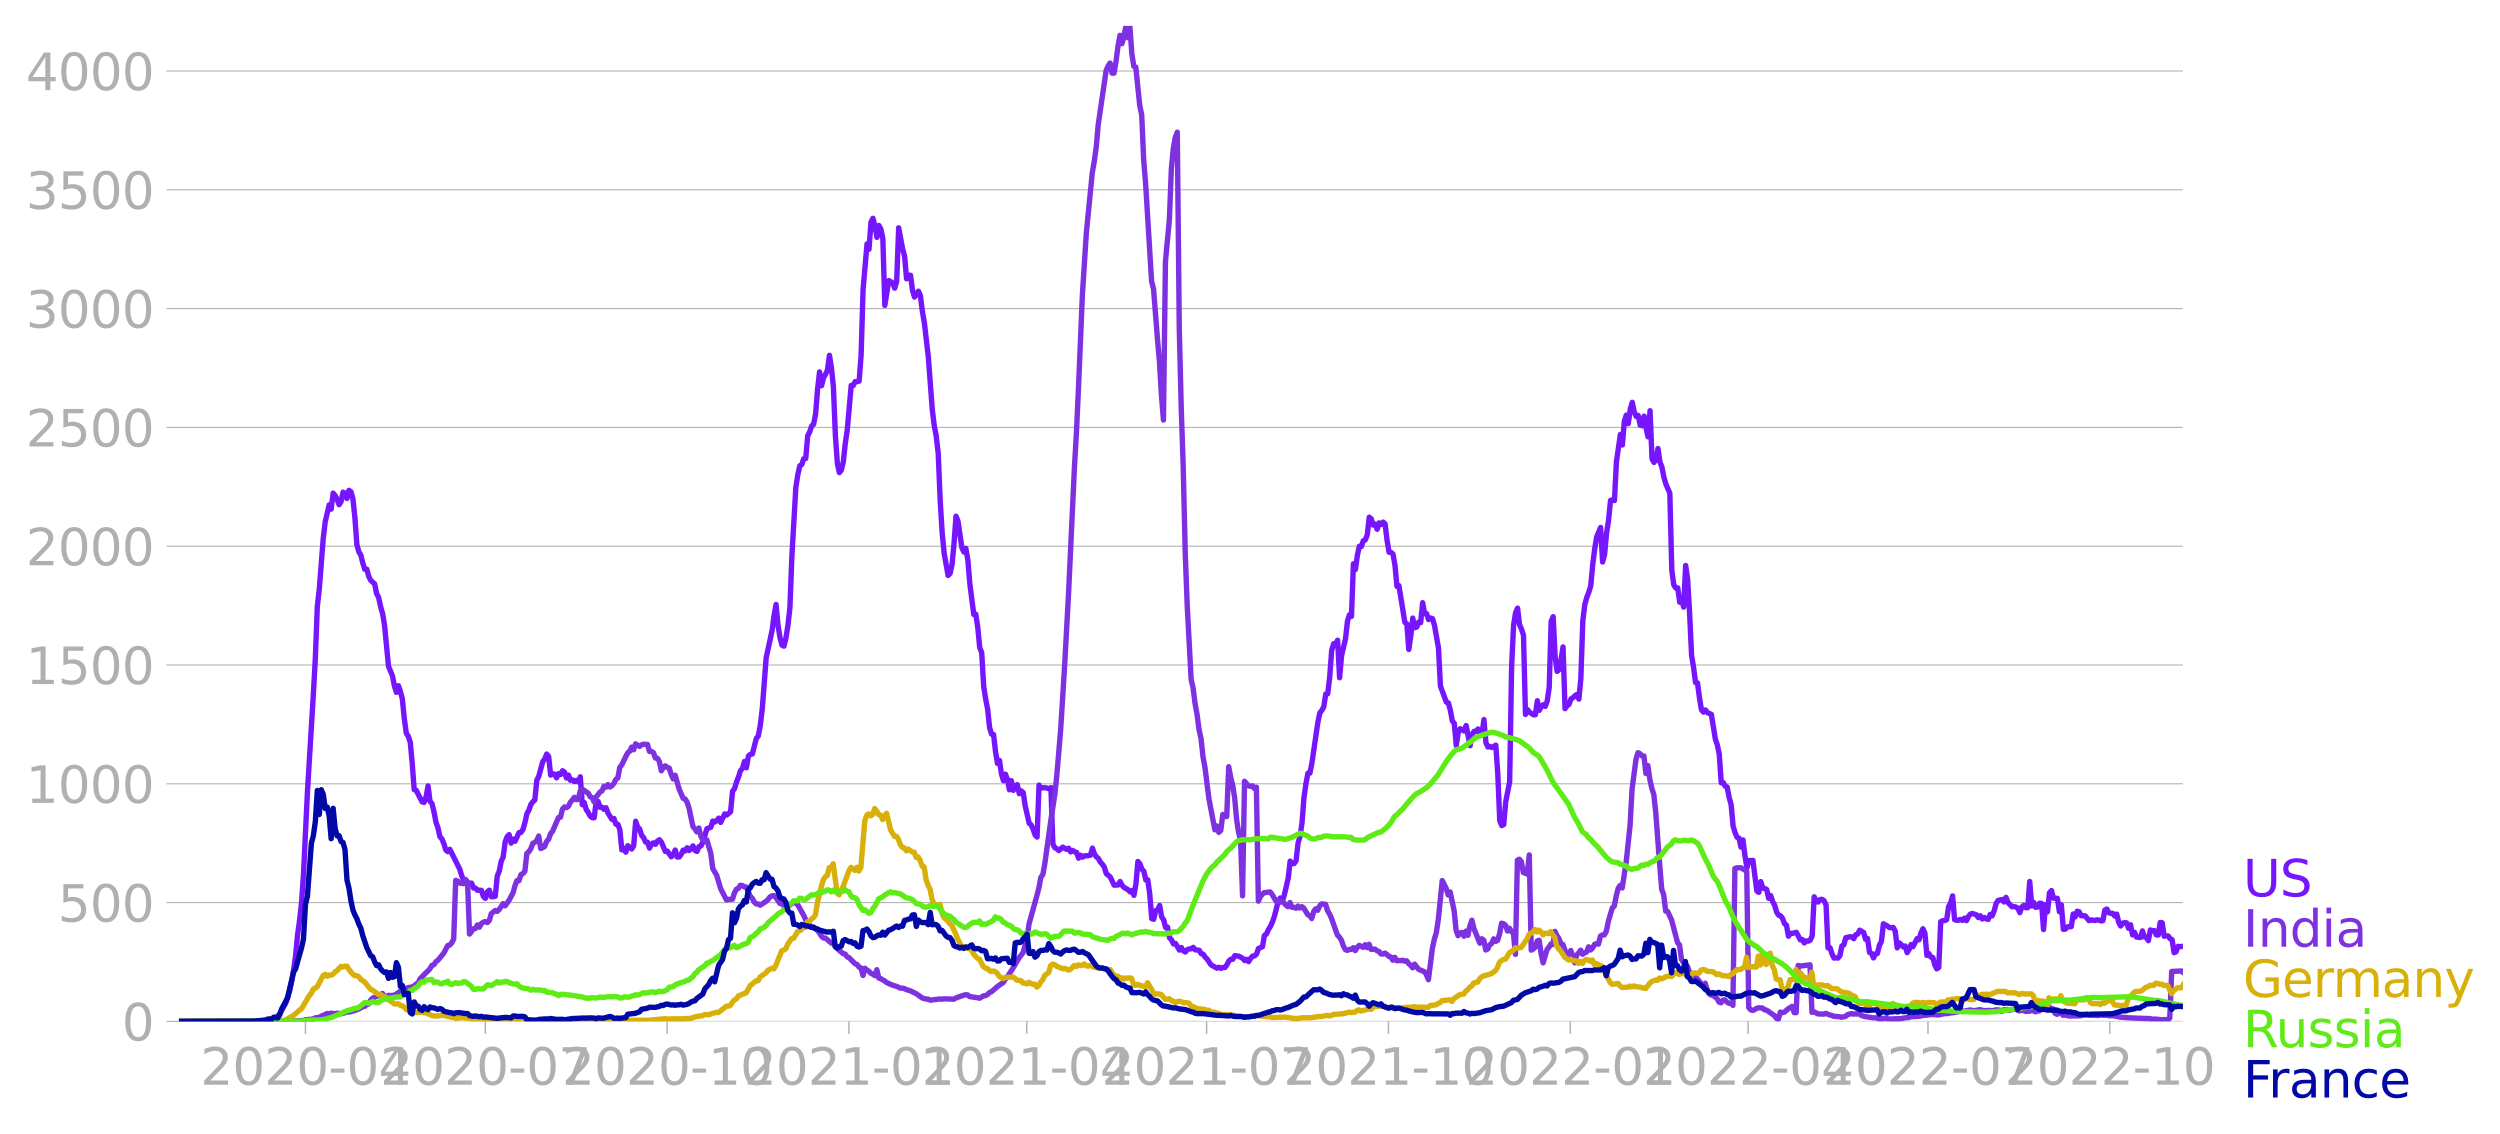 <svg xmlns="http://www.w3.org/2000/svg" xmlns:xlink="http://www.w3.org/1999/xlink" width="928.157" height="420.959" viewBox="0 0 696.117 315.72"><defs><style>*{stroke-linejoin:round;stroke-linecap:butt}</style></defs><g id="figure_1"><path id="patch_1" d="M0 315.72h696.117V0H0v315.72z" style="fill:none"/><g id="axes_1"><path id="patch_2" d="M49.83 284.4h558V7.2h-558v277.2z" style="fill:none"/><g id="matplotlib.axis_1"><g id="xtick_1"><g id="line2d_1"><defs><path id="m77c75ca044" d="M0 0v3.5" style="stroke:#b0b0b0;stroke-width:.4"/></defs><use xlink:href="#m77c75ca044" x="85.049" y="284.4" style="fill:#b0b0b0;stroke:#b0b0b0;stroke-width:.4"/></g><g id="text_1" style="fill:#b0b0b0" transform="matrix(.14 0 0 -.14 55.801 302.038)"><defs><path id="DejaVuSans-32" d="M1228 531h2203V0H469v531q359 372 979 998 621 627 780 809 303 340 423 576 121 236 121 464 0 372-261 606-261 235-680 235-297 0-627-103-329-103-704-313v638q381 153 712 231 332 78 607 78 725 0 1156-363 431-362 431-968 0-288-108-546-107-257-392-607-78-91-497-524-418-433-1181-1211z" transform="scale(.016)"/><path id="DejaVuSans-30" d="M2034 4250q-487 0-733-480-245-479-245-1442 0-959 245-1439 246-480 733-480 491 0 736 480 246 480 246 1439 0 963-246 1442-245 480-736 480zm0 500q785 0 1199-621 414-620 414-1801 0-1178-414-1799Q2819-91 2034-91q-784 0-1198 620-414 621-414 1799 0 1181 414 1801 414 621 1198 621z" transform="scale(.016)"/><path id="DejaVuSans-2d" d="M313 2009h1684v-512H313v512z" transform="scale(.016)"/><path id="DejaVuSans-34" d="M2419 4116 825 1625h1594v2491zm-166 550h794V1625h666v-525h-666V0h-628v1100H313v609l1940 2957z" transform="scale(.016)"/></defs><use xlink:href="#DejaVuSans-32"/><use xlink:href="#DejaVuSans-30" x="63.623"/><use xlink:href="#DejaVuSans-32" x="127.246"/><use xlink:href="#DejaVuSans-30" x="190.869"/><use xlink:href="#DejaVuSans-2d" x="254.492"/><use xlink:href="#DejaVuSans-30" x="290.576"/><use xlink:href="#DejaVuSans-34" x="354.199"/></g></g><g id="xtick_2"><use xlink:href="#m77c75ca044" id="line2d_2" x="135.126" y="284.4" style="fill:#b0b0b0;stroke:#b0b0b0;stroke-width:.4"/><g id="text_2" style="fill:#b0b0b0" transform="matrix(.14 0 0 -.14 105.878 302.038)"><defs><path id="DejaVuSans-37" d="M525 4666h3000v-269L1831 0h-659l1594 4134H525v532z" transform="scale(.016)"/></defs><use xlink:href="#DejaVuSans-32"/><use xlink:href="#DejaVuSans-30" x="63.623"/><use xlink:href="#DejaVuSans-32" x="127.246"/><use xlink:href="#DejaVuSans-30" x="190.869"/><use xlink:href="#DejaVuSans-2d" x="254.492"/><use xlink:href="#DejaVuSans-30" x="290.576"/><use xlink:href="#DejaVuSans-37" x="354.199"/></g></g><g id="xtick_3"><use xlink:href="#m77c75ca044" id="line2d_3" x="185.753" y="284.4" style="fill:#b0b0b0;stroke:#b0b0b0;stroke-width:.4"/><g id="text_3" style="fill:#b0b0b0" transform="matrix(.14 0 0 -.14 156.505 302.038)"><defs><path id="DejaVuSans-31" d="M794 531h1031v3560L703 3866v575l1116 225h631V531h1031V0H794v531z" transform="scale(.016)"/></defs><use xlink:href="#DejaVuSans-32"/><use xlink:href="#DejaVuSans-30" x="63.623"/><use xlink:href="#DejaVuSans-32" x="127.246"/><use xlink:href="#DejaVuSans-30" x="190.869"/><use xlink:href="#DejaVuSans-2d" x="254.492"/><use xlink:href="#DejaVuSans-31" x="290.576"/><use xlink:href="#DejaVuSans-30" x="354.199"/></g></g><g id="xtick_4"><use xlink:href="#m77c75ca044" id="line2d_4" x="236.38" y="284.4" style="fill:#b0b0b0;stroke:#b0b0b0;stroke-width:.4"/><g id="text_4" style="fill:#b0b0b0" transform="matrix(.14 0 0 -.14 207.132 302.038)"><use xlink:href="#DejaVuSans-32"/><use xlink:href="#DejaVuSans-30" x="63.623"/><use xlink:href="#DejaVuSans-32" x="127.246"/><use xlink:href="#DejaVuSans-31" x="190.869"/><use xlink:href="#DejaVuSans-2d" x="254.492"/><use xlink:href="#DejaVuSans-30" x="290.576"/><use xlink:href="#DejaVuSans-31" x="354.199"/></g></g><g id="xtick_5"><use xlink:href="#m77c75ca044" id="line2d_5" x="285.907" y="284.4" style="fill:#b0b0b0;stroke:#b0b0b0;stroke-width:.4"/><g id="text_5" style="fill:#b0b0b0" transform="matrix(.14 0 0 -.14 256.659 302.038)"><use xlink:href="#DejaVuSans-32"/><use xlink:href="#DejaVuSans-30" x="63.623"/><use xlink:href="#DejaVuSans-32" x="127.246"/><use xlink:href="#DejaVuSans-31" x="190.869"/><use xlink:href="#DejaVuSans-2d" x="254.492"/><use xlink:href="#DejaVuSans-30" x="290.576"/><use xlink:href="#DejaVuSans-34" x="354.199"/></g></g><g id="xtick_6"><use xlink:href="#m77c75ca044" id="line2d_6" x="335.984" y="284.4" style="fill:#b0b0b0;stroke:#b0b0b0;stroke-width:.4"/><g id="text_6" style="fill:#b0b0b0" transform="matrix(.14 0 0 -.14 306.736 302.038)"><use xlink:href="#DejaVuSans-32"/><use xlink:href="#DejaVuSans-30" x="63.623"/><use xlink:href="#DejaVuSans-32" x="127.246"/><use xlink:href="#DejaVuSans-31" x="190.869"/><use xlink:href="#DejaVuSans-2d" x="254.492"/><use xlink:href="#DejaVuSans-30" x="290.576"/><use xlink:href="#DejaVuSans-37" x="354.199"/></g></g><g id="xtick_7"><use xlink:href="#m77c75ca044" id="line2d_7" x="386.611" y="284.4" style="fill:#b0b0b0;stroke:#b0b0b0;stroke-width:.4"/><g id="text_7" style="fill:#b0b0b0" transform="matrix(.14 0 0 -.14 357.363 302.038)"><use xlink:href="#DejaVuSans-32"/><use xlink:href="#DejaVuSans-30" x="63.623"/><use xlink:href="#DejaVuSans-32" x="127.246"/><use xlink:href="#DejaVuSans-31" x="190.869"/><use xlink:href="#DejaVuSans-2d" x="254.492"/><use xlink:href="#DejaVuSans-31" x="290.576"/><use xlink:href="#DejaVuSans-30" x="354.199"/></g></g><g id="xtick_8"><use xlink:href="#m77c75ca044" id="line2d_8" x="437.238" y="284.4" style="fill:#b0b0b0;stroke:#b0b0b0;stroke-width:.4"/><g id="text_8" style="fill:#b0b0b0" transform="matrix(.14 0 0 -.14 407.99 302.038)"><use xlink:href="#DejaVuSans-32"/><use xlink:href="#DejaVuSans-30" x="63.623"/><use xlink:href="#DejaVuSans-32" x="127.246"/><use xlink:href="#DejaVuSans-32" x="190.869"/><use xlink:href="#DejaVuSans-2d" x="254.492"/><use xlink:href="#DejaVuSans-30" x="290.576"/><use xlink:href="#DejaVuSans-31" x="354.199"/></g></g><g id="xtick_9"><use xlink:href="#m77c75ca044" id="line2d_9" x="486.765" y="284.4" style="fill:#b0b0b0;stroke:#b0b0b0;stroke-width:.4"/><g id="text_9" style="fill:#b0b0b0" transform="matrix(.14 0 0 -.14 457.517 302.038)"><use xlink:href="#DejaVuSans-32"/><use xlink:href="#DejaVuSans-30" x="63.623"/><use xlink:href="#DejaVuSans-32" x="127.246"/><use xlink:href="#DejaVuSans-32" x="190.869"/><use xlink:href="#DejaVuSans-2d" x="254.492"/><use xlink:href="#DejaVuSans-30" x="290.576"/><use xlink:href="#DejaVuSans-34" x="354.199"/></g></g><g id="xtick_10"><use xlink:href="#m77c75ca044" id="line2d_10" x="536.842" y="284.4" style="fill:#b0b0b0;stroke:#b0b0b0;stroke-width:.4"/><g id="text_10" style="fill:#b0b0b0" transform="matrix(.14 0 0 -.14 507.594 302.038)"><use xlink:href="#DejaVuSans-32"/><use xlink:href="#DejaVuSans-30" x="63.623"/><use xlink:href="#DejaVuSans-32" x="127.246"/><use xlink:href="#DejaVuSans-32" x="190.869"/><use xlink:href="#DejaVuSans-2d" x="254.492"/><use xlink:href="#DejaVuSans-30" x="290.576"/><use xlink:href="#DejaVuSans-37" x="354.199"/></g></g><g id="xtick_11"><use xlink:href="#m77c75ca044" id="line2d_11" x="587.469" y="284.4" style="fill:#b0b0b0;stroke:#b0b0b0;stroke-width:.4"/><g id="text_11" style="fill:#b0b0b0" transform="matrix(.14 0 0 -.14 558.221 302.038)"><use xlink:href="#DejaVuSans-32"/><use xlink:href="#DejaVuSans-30" x="63.623"/><use xlink:href="#DejaVuSans-32" x="127.246"/><use xlink:href="#DejaVuSans-32" x="190.869"/><use xlink:href="#DejaVuSans-2d" x="254.492"/><use xlink:href="#DejaVuSans-31" x="290.576"/><use xlink:href="#DejaVuSans-30" x="354.199"/></g></g></g><g id="matplotlib.axis_2"><g id="ytick_1"><path id="line2d_12" d="M49.83 284.4h558" clip-path="url(#p40c5144437)" style="fill:none;stroke:#b0b0b0;stroke-width:.3;stroke-linecap:square"/><g id="line2d_13"><defs><path id="mb7253b4523" d="M0 0h-3.5" style="stroke:#b0b0b0;stroke-width:.3"/></defs><use xlink:href="#mb7253b4523" x="49.83" y="284.4" style="fill:#b0b0b0;stroke:#b0b0b0;stroke-width:.3"/></g><use xlink:href="#DejaVuSans-30" id="text_12" style="fill:#b0b0b0" transform="matrix(.14 0 0 -.14 33.922 289.719)"/></g><g id="ytick_2"><path id="line2d_14" d="M49.83 251.321h558" clip-path="url(#p40c5144437)" style="fill:none;stroke:#b0b0b0;stroke-width:.3;stroke-linecap:square"/><use xlink:href="#mb7253b4523" id="line2d_15" x="49.83" y="251.321" style="fill:#b0b0b0;stroke:#b0b0b0;stroke-width:.3"/><g id="text_13" style="fill:#b0b0b0" transform="matrix(.14 0 0 -.14 16.108 256.64)"><defs><path id="DejaVuSans-35" d="M691 4666h2478v-532H1269V2991q137 47 274 70 138 23 276 23 781 0 1237-428 457-428 457-1159 0-753-469-1171Q2575-91 1722-91q-294 0-599 50Q819 9 494 109v635q281-153 581-228t634-75q541 0 856 284 316 284 316 772 0 487-316 771-315 285-856 285-253 0-505-56-251-56-513-175v2344z" transform="scale(.016)"/></defs><use xlink:href="#DejaVuSans-35"/><use xlink:href="#DejaVuSans-30" x="63.623"/><use xlink:href="#DejaVuSans-30" x="127.246"/></g></g><g id="ytick_3"><path id="line2d_16" d="M49.83 218.242h558" clip-path="url(#p40c5144437)" style="fill:none;stroke:#b0b0b0;stroke-width:.3;stroke-linecap:square"/><use xlink:href="#mb7253b4523" id="line2d_17" x="49.83" y="218.242" style="fill:#b0b0b0;stroke:#b0b0b0;stroke-width:.3"/><g id="text_14" style="fill:#b0b0b0" transform="matrix(.14 0 0 -.14 7.2 223.561)"><use xlink:href="#DejaVuSans-31"/><use xlink:href="#DejaVuSans-30" x="63.623"/><use xlink:href="#DejaVuSans-30" x="127.246"/><use xlink:href="#DejaVuSans-30" x="190.869"/></g></g><g id="ytick_4"><path id="line2d_18" d="M49.83 185.164h558" clip-path="url(#p40c5144437)" style="fill:none;stroke:#b0b0b0;stroke-width:.3;stroke-linecap:square"/><use xlink:href="#mb7253b4523" id="line2d_19" x="49.83" y="185.164" style="fill:#b0b0b0;stroke:#b0b0b0;stroke-width:.3"/><g id="text_15" style="fill:#b0b0b0" transform="matrix(.14 0 0 -.14 7.2 190.483)"><use xlink:href="#DejaVuSans-31"/><use xlink:href="#DejaVuSans-35" x="63.623"/><use xlink:href="#DejaVuSans-30" x="127.246"/><use xlink:href="#DejaVuSans-30" x="190.869"/></g></g><g id="ytick_5"><path id="line2d_20" d="M49.83 152.085h558" clip-path="url(#p40c5144437)" style="fill:none;stroke:#b0b0b0;stroke-width:.3;stroke-linecap:square"/><use xlink:href="#mb7253b4523" id="line2d_21" x="49.83" y="152.085" style="fill:#b0b0b0;stroke:#b0b0b0;stroke-width:.3"/><g id="text_16" style="fill:#b0b0b0" transform="matrix(.14 0 0 -.14 7.2 157.404)"><use xlink:href="#DejaVuSans-32"/><use xlink:href="#DejaVuSans-30" x="63.623"/><use xlink:href="#DejaVuSans-30" x="127.246"/><use xlink:href="#DejaVuSans-30" x="190.869"/></g></g><g id="ytick_6"><path id="line2d_22" d="M49.83 119.006h558" clip-path="url(#p40c5144437)" style="fill:none;stroke:#b0b0b0;stroke-width:.3;stroke-linecap:square"/><use xlink:href="#mb7253b4523" id="line2d_23" x="49.83" y="119.006" style="fill:#b0b0b0;stroke:#b0b0b0;stroke-width:.3"/><g id="text_17" style="fill:#b0b0b0" transform="matrix(.14 0 0 -.14 7.2 124.325)"><use xlink:href="#DejaVuSans-32"/><use xlink:href="#DejaVuSans-35" x="63.623"/><use xlink:href="#DejaVuSans-30" x="127.246"/><use xlink:href="#DejaVuSans-30" x="190.869"/></g></g><g id="ytick_7"><path id="line2d_24" d="M49.83 85.927h558" clip-path="url(#p40c5144437)" style="fill:none;stroke:#b0b0b0;stroke-width:.3;stroke-linecap:square"/><use xlink:href="#mb7253b4523" id="line2d_25" x="49.83" y="85.927" style="fill:#b0b0b0;stroke:#b0b0b0;stroke-width:.3"/><g id="text_18" style="fill:#b0b0b0" transform="matrix(.14 0 0 -.14 7.2 91.246)"><defs><path id="DejaVuSans-33" d="M2597 2516q453-97 707-404 255-306 255-756 0-690-475-1069Q2609-91 1734-91q-293 0-604 58T488 141v609q262-153 574-231 313-78 654-78 593 0 904 234t311 681q0 413-289 645-289 233-804 233h-544v519h569q465 0 712 186t247 536q0 359-255 551-254 193-729 193-260 0-557-57-297-56-653-174v562q360 100 674 150t592 50q719 0 1137-327 419-326 419-882 0-388-222-655t-631-370z" transform="scale(.016)"/></defs><use xlink:href="#DejaVuSans-33"/><use xlink:href="#DejaVuSans-30" x="63.623"/><use xlink:href="#DejaVuSans-30" x="127.246"/><use xlink:href="#DejaVuSans-30" x="190.869"/></g></g><g id="ytick_8"><path id="line2d_26" d="M49.83 52.849h558" clip-path="url(#p40c5144437)" style="fill:none;stroke:#b0b0b0;stroke-width:.3;stroke-linecap:square"/><use xlink:href="#mb7253b4523" id="line2d_27" x="49.83" y="52.849" style="fill:#b0b0b0;stroke:#b0b0b0;stroke-width:.3"/><g id="text_19" style="fill:#b0b0b0" transform="matrix(.14 0 0 -.14 7.2 58.168)"><use xlink:href="#DejaVuSans-33"/><use xlink:href="#DejaVuSans-35" x="63.623"/><use xlink:href="#DejaVuSans-30" x="127.246"/><use xlink:href="#DejaVuSans-30" x="190.869"/></g></g><g id="ytick_9"><path id="line2d_28" d="M49.83 19.77h558" clip-path="url(#p40c5144437)" style="fill:none;stroke:#b0b0b0;stroke-width:.3;stroke-linecap:square"/><use xlink:href="#mb7253b4523" id="line2d_29" x="49.83" y="19.77" style="fill:#b0b0b0;stroke:#b0b0b0;stroke-width:.3"/><g id="text_20" style="fill:#b0b0b0" transform="matrix(.14 0 0 -.14 7.2 25.089)"><use xlink:href="#DejaVuSans-34"/><use xlink:href="#DejaVuSans-30" x="63.623"/><use xlink:href="#DejaVuSans-30" x="127.246"/><use xlink:href="#DejaVuSans-30" x="190.869"/></g></g></g><path id="line2d_30" d="m49.83 284.4 19.81-.104 3.853-.104 2.751-.5.55-.294 1.101-1.106 1.651-2.93.55-1.512.55-1.947.55-2.58.551-3.26.55-3.932.55-5.765.551-4.036.55-4.914.55-7.901 1.101-23.023 1.651-27.229.55-9.98.55-14.432.551-4.867 1.1-14.11.55-4.575 1.101-4.707.55 1.182.551-4.461.55.652.55 1.04.551 1.521.55-.794.55-2.693.55.274.551 1.503.55-2.278.55.378.551 1.928.55 5.217.55 7.551.55 2.08.551.86.55 2.23.55 1.74.551-.039.55 2.004.55 1.106 1.101 1.002.55 2.703.55 1.049.551 2.57.55 1.91.55 3.25 1.101 11.465 1.101 2.627.55 2.854.55 1.758.55-1.852.551 1.55.55 2.126.55 5.548.551 4.007.55.86.55 1.664.55 5.878.551 7.325.55.17 1.651 3.223.55.151.551-1.578.55-3.006.55 4.272.55.643.551 2.259.55 2.93.55 1.54.551 2.505.55.586.55 1.342.55 1.767.551.444.55-.642 2.752 5.481.55 1.815.55 1.351 1.651.889.55-.133.551 1.38.55.02.55.604.551-.038.55.076.55 1.71.55.501.551-1.805.55-.472.55 1.814h.551l.55-.132.55-5.623.55-1.324.551-2.778.55-1.191.55-4.215.551-1.456.55-.548.55 2.353.551-1.124.55.614 1.1-2.41.551-.057.55-.831.55-1.9.551-2.486.55-.992.55-1.578.551-.738.55-.529.55-5.481.55-1.097 1.101-4.064.55-.737.551-1.399.55.7.55 5.16.55-.369.551.114.55 1.02.55-1.171.551.255.55-1.059.55.378.551 1.645.55-.822.55 1.455.55-.113.551.482.55-.36.55.445.551-1.418.55 7.788.55-.624.55 1.975.551.785.55 1.03.55.425.551.038.55-4.47.55-.067.551 1.635.55-.066.55.624.55-.463.551 1.474 1.1 1.787.551-.275.55 1.598.55.038.551 1.502.55 5.614.55-.435.55 1.068.551-1.805 1.1.926.551-.926.55-6.786.55 1.579.55.557.551 1.74.55.67.55 1.22.551.085.55 1.606.55-1.115.551-.36.55.417.55-.908.55-.368.551.68 1.1 2.58.551-.075 1.1 1.578.551-.614.55-1.276.55 1.947.55-.01.551-.727.55-1.182.55.237.551-.889.55.756.55-.491.55-.785.551 1.257.55.274.55-1.342.551-.18.55-1.095 1.101-3.696 1.1-.416.55-1.73.551.284.55-.434.55-.662.551 1.19 1.1-2.353.551.312 1.1-.926.55-5.699.551-.718.55-1.853.55-1.398.551-1.768.55-.623.55-1.938.55 1.749.551-3.252.55-.482.55-.085 1.101-4.328.55-.7.551-2.892.55-4.508 1.1-14.365 1.652-7.665.55-4.168.55-3.015.55 5.869.55 3.365.551 2.098.55.264.55-2.249.551-3.535.55-4.905.55-14.318 1.101-19.186.55-3.516.55-2.495.551-.368.55-1.607.55-.066.551-6.323.55-1.058.55-1.664.551-.51.55-2.845.55-6.956.55-4.754.551 3.837.55-2.183.55-.973.551-1.238.55-4.064.55 3.515.55 5.293.551 13.524.55 7.788.55 2.533.551-.68.55-2.297.55-5.15.551-3.706 1.1-12.437.55.047.551-1.106.55.02.55-.171.551-7.079.55-18.41 1.101-12.703.55 1.503.55-7.57.55-1.068.551 2.117.55 3.185.55-3.299.551 1.011.55 2.609.55 18.619 1.101-6.9 1.1.634.551 1.474.55-1.9.55-14.895 1.101 5.87.55 2.022.55 6.294.551-.992.55.01.55 4.186.551 1.89.55-.718.55-.926.55 1.229.551 4.432.55 3.129 1.101 9.517 1.1 14.62.551 4.5.55 2.939.55 4.753.55 13.119.551 9.016.55 5.68 1.101 6.219.55-.558.55-2.485.551-5.803.55-7.646.55 1.37 1.101 7.438.55 1.172.55-1.011.551 3.26.55 6.56 1.1 8.562.551-.057.55 3.63.55 5.651.551 1.437.55 9.319.55 3.61.551 2.75.55 5.217.55 1.768.55.122.551 4.82.55 3.233.55-.841.551 3.78.55 1.862.55-1.815.551 1.437.55 2.901.55-2.533.55 2.703.551-1.257.55-.33.55 2.504.551-.775.55.501.55 3.695 1.101 4.811.55.463.55 1.22.551 1.606.55.558.55-14.47.551.832 1.1-.142 1.101.321.55-.302.55 15.736.551.992.55.312.55.482 1.101-.954 1.1.623.551-.32.55 1.01.55-.387.551.387.55.142.55 1.616.55-.813.551.54.55-.388.55.01 1.101-.18.55-1.976.551 1.607.55.832.55.434.55 1.04.551.567.55.794.55 1.843 1.101.917 1.1 2.287 1.102-.057.55-.954.55 1.058.55.596 1.101.614.55.605.55-.369.55 1.342.551-3.128.55-6.295.55.634.551 1.512.55.539.55 2.457.551-.038.55 4.017.55 6.795.55.17.551-2.42.55-.198.55-1.219.551 3.166.55.803.55 2.155.55-.085.551 2.987.55.539.55 1.143.551-.142 1.1 1.853.551-.7.55.927.55.311.55-.67.551-.199.55-.028.55-.397.551.68 1.1.123.551.955.55.141.55.813.55.548 1.101 1.626 1.651.907.55-.255.55.312.551-.265.55.047.55-.765.551-1.077.55-.482h.55l.551-1.002 1.1.141 1.101.596.55.633.55-.34.551.643.55-.936.55-.605.55-.066.551-.492.55-1.587 1.101-.473.55-3.147.55-.378.551-1.238.55-.88.55-1.209.55-1.54 1.101-4.31.55-.85.551.925.55-1.644 1.101-4.773.55-4.782.55.7.55-.038.551-.775.55-4.953.55-1.814.551-3.771.55-7.136.55-3.809.55-2.901.551-.029.55-2.788 1.651-11.294.55-2.655.551-.71.55-1.001.55-3.563.55-.085.551-4.64.55-7.42.55-1.862.551-.01.55-.963.55 10.443.551-6.162 1.1-4.688.55-4.924.551-1.757.55.453.55-14.64.551 1.588.55-3.97.55-2.504.55.066.551-1.616.55-.226.55-1.418.551-4.905.55.453.55 1.749.551-.284.55 1.446.55-1.776.55.453.551-.67.55.481.55 4.556.551 3.336.55.066.55.463.551 3.09.55 5.898.55-.189 1.651 10.188.55.463.551 7.108.55-3.734.55-5 .55 2.666.551-.18.55-1.36.55.132.551-5.548.55 3.053h.55l.551 1.654.55-.454.55.208.55 1.89 1.101 6.228.55 10.661 1.652 4.461.55.208.55 2.023.55 2.996.55.68.551 6.181.55-3.686.55-1.002.551.255.55.379.55-1.532 1.101 5.614.55-3.109.55-.879.551.01.55-.681.55 1.229.551.274.55-4.111.55 6.455.55 1.172.551-.17.55.33 1.101-.661.55 8.042.55 13.043.55 1.295.551-.274.55-6.314 1.101-5.566.55-32.143.55-11.55.551-3.411.55-1.276.55 4.621.55 1.21.551 1.701.55 22.059.55-1.342.551.709 1.1.727h.551l.55-3.903.55 2.675.55-1.05.551-.52.55.473.55-1.493.551-3.752.55-18.439.55-1.304.55 11.105.551 4.13.55-.473.55-2.778.551-3.563.55 17.191.55-.784.551-.397.55-1.503.55-.34.55-.548.551-.378.55 1.295.55-5.718.551-16.133.55-4.442.55-2.013.55-1.418.551-1.805.55-5.841.55-4.395.551-3.383 1.1-2.647.551 9.622.55-2.051.55-5.964.55-3.506.551-5.614.55-.208.55.236.551-10.812 1.1-7.599.551 2.93.55-6.625.55-1.701.55 2.382.551-4.036.55-1.9.55 2.637.551 1.314.55-.293.55 2.693.55.18.551-2.665.55 3.364.55 2.382.551-7.268.55 13.42.55.974.551-1.096.55-2.77.55 3.724.55 1.446.551 2.826.55 1.881 1.101 2.57.55 21.417.55 4.102.551.86.55-.029.55 3.989.55-.719.551 2.09.55-11.588.55 3.828.551 9.45.55 11.786.55 3.242.55 4.281.551.104.55 4.197.55 3.298.551.643.55-.605.55.737 1.101.482 1.1 6.833.551 1.654.55 2.6.55 7.976.551-.057.55.993.55.264.551 2.902.55 1.975.55 5.964.55 1.852.551 1.266.55.256.55 2.504.551-2.013.55 4.451.55 3.29.55-1.985 1.102-.057 1.1 8.515.55.388.55-2.996.551 1.796.55.122.55.284.55 2.448.551-.775.55 1.673.55 1.03.551 1.89.55.86.55.18.55.737.551 1.455.55.426.55 3.071.551-.794h.55l1.101-.283 1.1 2.098.55-.104.551.955.55-.577.55.085.551-.274.55-1.22.55-10.849.551 1.059.55.396.55-.69.55-.066.551.378.55 1.153.55 11.984.551-.018.55 1.644.55 1.21.55-.066.551.075.55-.661.55-2.713.551-.312.55-1.994 1.101-.246.55.02.55.51.55-1.097.551-.198.55-1.078 1.101.634.55 1.918.55-.227.551 3.875.55.274.55 1.248.55-1.106.551-.16.55-2.288.55-1.02.551-4.924 1.1.595.55.444.551.047.55-.066.55 1.05.551 4.63.55-1.38.55.454.551.643.55-.236.55 1.852.55-.87.551-1.389.55.586 1.101-2.22.55.311.55-1.928.55-1.134.551 1.21.55 6.209.55-.53.551.984.55.132.55 2.08.551 1.077.55-.388.55-12.75.55-.273.551-.038.55-.227.55-3.695.551-.983.55-1.966.55 6.606.551.199.55-.038.55-.218.55.275.551-.624.55.7.55-1.163.551-.671.55-.17 1.1.359.551.775.55-.501.55.898.551-.416.55.378.55.17.551-1.399.55.378.55-1.332.55-2.07.551-.87 1.1-.264.551.69.55-1.276.55 1.417 1.101 1.182.55-.048.55.142.551.293.55 1.267.55-1.54.551-.492.55.633.55.019.55-7.296.551 6.823.55-1.002.55 1.361.551-.066.55-1.077.55.057.551 7.277.55-6.937.55 2.013.55-5.302.551-.624.55 2.117 1.101.057.55 3.714.55-1.91.551 6.834.55-.066.55-.633 1.101-.076.55-3.516.55.822.551-1.587.55.16.55 1.087 1.101.02 1.1 1.36.551-.198 1.1.15.551-.17.55.039.55.264.55-.085.551-2.94.55-.292.55 1.02.551.161.55.029.55.727.55-.529.551 2.259.55 1.049.55-.785.551-.141.55.066.55 1.503.551-.983.55 2.807.55-.7.55 1.323 1.101.133.55-1.843.551 1.654.55.113.55.945.551-2.986.55.189.55-.01.55 1.182.551.056.55-3.506.55.085.551 3.743.55-.114.55.048.55.756.551.264.55 3.63.55-.246.551-1.503.55.085 1.101-.16h0" clip-path="url(#p40c5144437)" style="fill:none;stroke:#7516fd;stroke-width:1.5;stroke-linecap:square"/><path id="line2d_31" d="m49.83 284.4 31.367-.085 1.65-.104 1.652-.047.55-.199 2.201-.245.55-.303 1.101-.151.55-.321 1.1-.454.551-.284.55.095.55-.199 1.101.199.55-.17 1.101.113.55-.057 1.101-.396.55.028 1.101-.293 1.65-.558 1.102-.661.55-.095.55-.52.55-.113.55-1.106.551-.548 1.1-.473 1.651-.812.55.879.551.056.55-.416.55.057 1.101-.094 1.651-1.106.55.038 1.101-.85.55-.228.55-.019 1.101-.406.55-.548.55-.255.551-1.2 1.651-1.72.55-.464.55-.652.55-.926.551-.16.55-.87.55-.36 1.652-2.031 1.1-2.09.55-.131.55-.605.551-1.078.55-16.312.55.17.551.567 1.1.151.55-1.134.551.643.55 14.535 1.101-1.465.55-.085.55-.983.551.615.55-1.002.55-.397.55-.151.551.264.55-.548.55-1.918 1.101-.88.55.228.55-.501 1.102-1.635.55.595 1.1-1.54 1.101-2.051.55-2.013.55-1.437.55.066.551-1.701.55-.302.55-.643.551-4.952.55-.492.55-.813.551-1.502.55-.284.55-.491.55-1.276.551 3.468.55-.217.55-.34.551-1.427.55-.568.55-1.568.55-.68 1.652-3.829.55-.075.55-2.23.55-.643.551.217.55-.36.55-1.143.55-.595.551-.785.55.624.55-.047.551-2.429.55-.34.55.227.55.482.551.302.55.992.55.265.551 1.172.55-1.295 1.101-1.417.55-.34.55-1.277.55.274.551-.737.55.68.55-.368.551-.642.55-1.106.55-.426.551-2.967.55-.662 1.1-2.287.551-1.058.55-.464.55-1.134.551.747.55-1.654 1.1.709.551-.435.55-.18 1.101.067.55 1.937.55.029.551.311.55 1.494.55.085.55.86.551 2.618.55-.889.55-.491.551.435.55.189.55 1.739.551 1.285.55-1.02 1.1 3.808 1.101 2.59.55.208.551.822.55 1.682 1.1 5.17.551.652.55.841.55-1.087.551 2.24.55 1.125.55.123.551-.208 1.1 3.705.55 4.3 1.101 1.871 1.101 3.724 1.1 2.136.551 1.02.55-.15 1.1-.076.551-1.768.55-1.01.55-.247.551-.84.55.056.55.397.55.019 1.102 2.618.55.538.55 1.059.55.52.55-.01.551.36 1.65-1.097.551-.51.55-.719.55-.293.551-.066.55.577 1.1 1.616.551.047.55.643.55-.019.551-.189.55-.019.55-.454.551-.255.55.133.55.491 1.651 2.93.55 1.2.551.652.55.86.55.52.551.293.55.142.55.539.55.708.551.908.55.472.55.029 1.652 1.417.55.02.55.906 1.1 1.097 1.101.907.55.123.551.756.55.255 1.651 1.683.55.207.55.728.551.208.55 2.117.55-2.003.551.5.55.322.55.586.55.227.551.406.55-1.654.55 2.344.551.151 1.1.662.55.444 1.652.728 1.1.32 1.101.502h.55l.55.142.55.264 1.101.34 1.651.813 1.651 1.182 1.1.302.551-.01.55.313 2.752-.35.55.066.55-.095 2.752.095.55-.35 2.201-.765.55-.123.551.057.55.463 2.202.321.55.132 1.1-.68.55-.038.551-.302.55-.577.55-.198 1.651-1.465 1.651-1.144.55-.888.551-.643 1.65-2.542 1.652-2.807 1.1-1.427 1.1-3.97.551-3.998 2.201-7.929.55-2.136.551-2.94.55-.755.55-3.081 1.651-11.87 1.101-7.165.55-5.17 1.101-13.014 1.1-17.749 1.101-20.263 1.651-35.366.55-9.545.55-12.003 1.101-26.236 1.1-17.21 1.652-16.73.55-3.165.55-3.942.55-6.275 2.202-15.046.55-1.323.55-.804.55 2.807h.55l.551-3.185.55-4.281.55-3.062.551 2.325.55-1.975.55-2.874.551 3.176.55-3.289.55 7.731.55 3.516.551.255 1.1 10.642.551 2.656.55 12.532.55 6.767 1.652 27.001.55 2.24 1.1 14.026.55 6.35.551 9.339.55 6.71.55-44.052 1.101-11.795.55-14.12.55-5.699.551-3.052.55-1.446.55 54.693.551 22.257.55 16.37.55 23.57.55 14.735 1.101 20.726.55 2.438.551 4.386.55 2.958.55 4.234.551 2.457.55 5.113.55 2.987 1.101 8.704 1.651 8.63.55-1.069.55 1.777.55-.548.551-4.423.55.567.55-.01.551-13.864.55 2.91.55 2.212.551 3.488.55 6.105.55 3.563.55 2.126.551 15.557.55-31.907 1.101 1.276.55.132.55-.16.55.784.551-.387.55 31.736.55-1.257.551-.68.55-.444 1.651-.18.55.737 1.101 1.872.55-.227.55.472.551-.236.55.463.55.614.551.407.55-1.144.55 1.314.55-.019.551.284.55-.605.55.538.551-.378.55.426 1.1 1.824.551.264.55.785.55-1.966.551-.728.55.416.55-1.266.551-.54 1.1.124.55 1.777.551.926.55 1.228 1.101 3.129.55 1.521.55.567.551.86.55 1.617.55 1.001.55.208.551-.283h.55l.55-.463.551.803.55-.879.55-.567 1.101.53.55-.719.55.822.551-.935.55 1.408 1.101-.066.55.463.55.18.55.69.551.047.55-.275.55.388.551.53.55.15.55.908.551-.794.55.945.55-.066.55.056.551-.132.55.284.55-.123.551.775.55.491.55.68.55-1.02 1.102 1.437 1.65.69.55.812.551 1.4 1.1-8.668.55-2.618.551-1.814.55-3.667 1.101-10.84 1.1 2.192.55 1.815.551-.822 1.1 5.16.551 5.52.55 1.483.55-.756.551-.142.55 1.05.55-1.409.55 1.144.551-2.647.55-1.54.55 2.278 1.652 4.11.55-1.228.55.397.55 2.722.55-.265.551-1.172.55-.368.55-1.286.551.7.55-.274.55-1.872.55-2.91.551.122.55.435.55 1.607.551-.766.55.917.55.473.551 5.869.55-26.19.55-.283.55.68.551 3.006 1.1.425.551-5.311.55 26.51.55-.302.551-.492.55-1.739.55-.217.55 3.714.551 2.58 1.1-3.733.551-.67.55-.86.55.16.55-3.658.551 1.2.55.766.55 1.512.551.151 1.1 3.025.551-.18.55-1.153 1.1 3.412.551-2.193.55-.538.55-.775.551 1.143.55-.406.55-.218.55-1.446.551.87.55-.52.55-1.03.551-.199.55.123.55-2.258.551-.312.55.01.55-1.05.55-2.76 1.101-3.714.55-.51.551-2.873.55-2.117.55-.775.551.718 1.1-7.098 1.101-10.377.55-10.094 1.101-8.317.55-1.777.55.265.55.605.551.038.55 4.876.55-2.202.551 3.922.55 2.41.55 1.711.551 5.189 1.1 14.592.55 6.616.551 1.56.55 4.526.55.104 1.101 2.382 1.651 6.285.55.662.55 4.064.551.822 1.1 1.04.551 1.512.55.954.55-.321.55.803.551.501 1.1 1.418.551.359.55-.51.55 1.89.551 1.049.55.368.55.104 1.101.86.55 1.002.55.17.551-.756.55-.038.55.605.551.34.55-.066.55.624.55-38.078.551-.208 1.1-.019 1.652.955.55 37.965.55.642.55.17.55-.217.551-.378.55-.142 1.101.085.55.492.55.066 2.202 1.54.55.747.55.236.55-1.966.55.17.551-.132 1.1-.973 1.101-.652.55 1.739.551.01.55-13.147.55.16 2.752-.33.55 13.231.55-.151 1.101.576 1.651.066.55-.217 1.101.463.55.104.55.255 1.652.133.55.132 1.1-.236.55-.492 1.101-.293.55.151.55-.075.551.057.55-.076.55.482 1.101.312 2.202.33.55-.009 1.1.265 1.101-.038.55-.132 1.1.255 3.303-.132 1.65-.284.55.019.551-.255 1.651-.057 1.1-.123.55-.16 1.102-.104 1.65-.17 1.651.132 1.651-.378 1.1-.029.551-.16 1.1-.114 2.202-.472.55.085 1.1-.227.551-.104 1.1.217 1.652-.302 1.1.293 1.1-.066 1.652.038.55-.227 1.1.094.55.369.551-.463 1.1-.066.551.198.55-.18.55-.009.55-.302.551.51.55.17.55-.18.551.02.55.302 1.1-.057.551-.18h.55l.55.34.551-.198.55-.047.55-1.077.551-.085 1.1.793.55-.718.551.444.55.076.55 1.238.551.274 1.1-.472.551.746.55-.094 1.1.283 3.303-.038.55-.226h1.65l1.101.104.55-.085.551.113.55-.019.55-.16.55.103 1.101.01 1.101.16.55-.075 1.1.208 1.102.227 2.2.18 3.302.141 2.752.076.55.16 1.1-.01 1.652.2 1.1-.086.55.076.55-.473.551-12.986 2.752-.132.55.501h0" clip-path="url(#p40c5144437)" style="fill:none;stroke:#7d31e0;stroke-width:1.5;stroke-linecap:square"/><path id="line2d_32" d="m49.83 284.4 25.314-.076 1.65-.019 1.101-.047 1.651-.264 2.201-1.276 1.1-.945.551-.53.55-.33 2.202-3.734.55-.652.55-1.134.55-.246.55-.425 1.652-3.138.55-.283.55.52.55-.322.55.029.551-.293.55-.652.55-.312 1.101-1.191.55.151.55-.227.551.038.55.945 1.101 1.276.55.416h.55l.55.293.551.746 1.1.719 1.101 1.427.55.633.551.227 1.1.822.55.435.551-.085.55.453 1.101.416.55.605 1.101.756.55.435 1.1-.057.551.416.55.17.55.303.551.7.55.14 1.1.124 1.102.595 1.65-.132.55.189.551-.01.55.322.55.17.55.302 1.101.123.55-.104.551.047.55-.245 2.202.51.55.151.55.02.55.264 1.101-.114.55-.075 1.651.142.55-.01 1.101.227 1.651-.038 1.65.038 3.853.189 1.65.01 1.652.056 1.65.151 1.651.057 2.202-.066 1.1-.047 3.852.104 2.202-.17 3.301.018 2.752.038 6.053.066 1.1.02 12.657-.076 4.403-.426 1.1.133.55-.095 2.202.01 3.302-.133 1.1-.416 1.651-.283.55-.057.55-.321 1.101.066 1.1-.387 1.101-.293.55.047 2.202-1.768h.55l.55-.236.55-.841.551-.624.55-.274.55-.841 2.202-.926 1.1-1.957 1.651-1.36.55.009.551-1.068 1.65-1.153.551-.718 1.1-.558.551.17.55-.992 1.651-4.055.55-.189.55-.33.551-1.314 1.1-1.579.551-.056 1.1-1.9.55-.208.551-.33.55-.974.55.369.551-1.57.55-.122.55-.624.551-.387.55-.728.55-3.422 1.101-4.47.55-1.947.55-.831.551-.36.55-2.183.55-.094.55-.983 1.102 8.156.55.5 1.1-2.296 1.651-4.442.55-.907 1.101.85.55-.869.55 1.04.551-1.002 1.1-13.061.551-1.446.55-.388.55.5.55-.387.551-1.644.55.709.55.973.551.19.55 1.218 1.1-1.757 1.102 4.583 1.1 1.862.55-.028.55.813.551 1.569.55.68.55.189.55.803.551-.472 1.1.794.551.066.55 1.465.55-.151.55.992.551 1.588.55.16.55 3.592.551 1.53.55 1.135.55 2.826.551 1.304.55.123.55.397.55-.444.551 2.39.55 1.248 1.101 1.03.55.69.55.51 1.101 2.373.55 1.408 1.101 2.221.55-.113.55.019.551.538.55.038.55.246.55 1.229 1.102 1.228.55.246 1.1 2.089.55.359.551.113.55.577.55.245.55-.122.551.16.55.482.55.889 1.101.548.55-.274 2.202-.142 1.1.879 1.101.151.55.662.55-.01.55.255.551-.463.55.35.55.208.551-.066.55.85.55-.463.551-.992.55-.605.55-1.19 1.101-.804.55-1.928.55-.416.551.123.55.463 1.651.671.55-.028.55.104.551.321.55-.17 1.101-1.134.55.302.55-.444.55.18.551-.048.55-.387.55.51.551.095.55-.227 1.101.53 1.65.283.551-.161 1.651.747.55-.265.55.888 1.101 1.106.55-.094.55.586.551-.152.55.388.55-.34.551.066.55-.104.55.198.55 1.777.551.132.55-.302.55.321.551.066.55.246.55.066.551-1.134 1.1 1.834.55 1.002.551.387.55-.17 1.101.255 1.1 1.361 1.101-.217.55.529.55.113.551.445.55-.284.55-.104.551.104.55.284 1.1.018.551.152.55.812.55.114 1.101.567 2.202.236.55.284.55-.066.55.491 1.101.076.55.245.55.076 1.101.491.55-.18 1.651.048.55.19.551-.01.55.293 1.1.15 1.652.02 2.2-.312 1.652-.076.55.199 2.201.151.55.18 2.752-.085 1.1-.01 2.202.36 1.1-.01 1.651-.208.55.057 1.101-.057h.55l1.651-.284 1.101-.056 1.65-.312.551.15.55-.112.55-.293 2.752-.19 1.651-.453.55.123 1.101-.123.55-.454.55-.17.55.33 2.202-.585.55.113 1.101-.87 2.751-.018.55.454 1.101-.114.55.18 2.202.038.55-.123.55.01.55-.143 1.101.02 1.1-.19.551.199.55-.095 1.101.038 1.651.047.55-.482 1.651-.227.55-.378.55-.208.551-.557 2.201-.236.55.444.55-.756 1.652-1.172 1.1-.133.55-.831.55-.397.551-.662.55-.35.55-.812 1.101-.265.55-.907.551-.548.55-.274 1.1-.284 1.101-.369 1.101-.803.55-.822.55-1.475.55-.52.551-.273.55-.104.55-.747.551-1.05 1.1-.66.551-.71.55.095 1.1-.18 1.652-2.381.55-1.248 1.1-.69.551-.7.55.7.55-.538.55.444.551.907.55-.454.55-.028.551.104.55-.539.55.917.55.633.551 2.43.55.869.55.472 1.101 1.758 1.101.841.55-.255.55.397.55.01.551.15.55.643.55-.567.551.558.55-.794.55-.293.55.151.551.322.55-.36.55 1.2.551-.207 1.1.595.551.208 1.1 2.59.55.775.551 1.096.55.53 1.651-.246.55.69.551.434 1.65-.075.551-.312.55.246.55-.284.551.227 1.1.094 1.101.284.55.104 1.101-1.418.55-.529 1.101-.406.55.066.55-.624.55.236.551-.217.55-.36 1.101-.254.55.189 1.101-1.087.55.17.55.359.55-.378.551.151.55-.019.55.671.551-.019.55-.226.55-.615 1.101.01h.55l.55-.841.551-.123.55.075.55.397 1.652.114 1.1.812.55-.18 1.101.483 1.1.066.551.18.55-.567.55-.208 1.101-1.125 1.1-.066.551-.407.55-.18.55-2.797.55 2.845 1.102-.283.55.189.55-.086.55-3.024.55 2.476.551-3.043.55 2.42.55.491.55-2.731.551-.426.55 3.384.55 1.153.551 2.646.55.218.55.018.55 2.666.551.123.55-.133.55-.728.551-1.937.55-.104.55.047.551-2.807.55 3.29.55-2.505 1.101 1.417 1.1.19.551.604.55-2.277.55 3.837h.551l.55-.237 1.1-.047 1.101.303.55-.133 1.101.85 1.651.105.55.539.55.302 2.202.397.55.53.55.15.55.275.551 1.408.55.444 1.101-.076.55.218.55.633.551.047.55-.841 1.651.095.55 1.266.55-.51.551.387 1.1-.18 1.101-.009.55-.992.55.312.551.16.55.823.55.18 1.101.009.55-.71.55.076.551-.236.55-.671.55-.246h1.101l.55.652.55-.67 1.102.198.55-.18 1.65.076.551.5.55-.235.55-.445 1.651-.056.55-.596.551.17.55-.35.55.152.551-.284 1.1.076.55.595 1.101-.605.55.02.551.17h1.1l.55-.804.551-.425.55.189.55-.378 1.652-.076.55.151 1.65-.718.551-.227 2.201.048.55.368 2.202.02 1.1.481.55-.293.551-.019.55.151 1.651-.056.55.425.55 1.739.551-.35.55.19h1.101l.55.255.55 1.389.55-2.561.551.548.55-.18h1.101l.55.19.55-1.135.551 1.456 1.1.633 1.651.085.55.104.551-1.068 1.65-.038h.551l.55-.53.55.18.551 1.172.55.227 1.651-.019.55.265.55-.454.551.114.55-.445.55-.245h1.101l.55 1.115.55.094.551-.028.55.217.55-.122h1.101l.55-1.749 1.652-1.871.55-.293h1.1l.55-.227 1.101-.907.55-.123.551-.416h1.1l.55-.605.551.057.55.255.55-.057.551.35h1.1l1.101 2.315.55-.803 1.101-.841h1.1l.551-.945h0" clip-path="url(#p40c5144437)" style="fill:none;stroke:#d8b009;stroke-width:1.5;stroke-linecap:square"/><path id="line2d_33" d="m49.83 284.4 34.118-.076 2.752-.293H88.9l1.65-.226 1.101-.36.55-.104 3.303-1.37 1.1-.548 1.1-.255 1.101-.416.55-.028.55-.208 1.652-1.352 1.1.199 1.101-.482 1.1.302.55-.019.551-.482 1.1-.454 3.303-.595 1.1-.047 1.651-1.04.55-.189.55-.557.55-.01.551-.558.55-.245.55-.444.551-.775.55-.397.55.141.551-.605 1.65-.17.551.832.55-.151.55.038.551.416.55.103.55-.368.55-.038.551-.369.55.785.55.142 1.101-.501.55.208.551-.095.55.02.55-.445.55.094 1.101.832.55.378.551.86.55.047.55-.255 1.101.095.55-.01 1.101-1.105h.55l.55.198 1.101-.709.55-.416.55.407.551-.274.55.019.55-.199.551.038 1.1.51 1.101.237.55-.114.55.624.551.33 1.1.388.551-.085.55.19.55.311.551-.227.55.17 1.651.02.55.179.55-.076.551.482 1.65.17.551.274.55.133.55.397.551-.322.55-.056 2.202.236 1.65.227.55.15.551.01 1.1.265.55.227 1.102-.066.55-.104 1.1.113 1.101-.293 1.1.132.55-.17 1.101-.047.55.057.551-.104 1.1.085.551.312.55.01.55-.247.55-.122.551.16.55-.075.55-.284.551-.057.55-.274.55.104.55-.15 1.102-.52.55.113 1.65-.331.551-.038.55.246 1.1-.425.551.104.55-.02 1.101-.453.55-.747 1.101-.123.55-.52 1.1-.462 1.652-.501.55-.312.55-.076.55-.53.55-.368.551-.916.55-.303.55-.784 1.652-1.068.55-.737.55-.048.55-.482.55-.16 2.202-1.664 1.1-1.351.551-.293 1.1-.303 1.101-.68.55.661.55-.17 1.652-.85.55-.057.55-.397.55-1.323 1.101-.53.55-.633.55-.425.551-.775 1.1-.472.55-.51.551-.776 2.201-1.88.55-.549 1.101-.67.55-.52.55-.095 1.101-1.493.55-.265.551-.662 1.1.067.55-.785.551.066.55.322.55-.057 1.652-1.257.55.047.55-.113 1.1-.596.551-.01 1.1-.358.551-.369.55.123.55.454.55-.473.551.482.55.19.55-.407 1.101.047.55-.463.551.425.55.227.55 1.106.55.435.551.056.55.426.55 1.455 1.101 1.663.55-.18 1.101.965.55-.151.55-1.172.551-.586 1.1-2.108 1.101-.557.55-.51.55-.256.551-.406.55-.227.55.312.551-.104 1.651.368 1.1.747.55.387.551.048 1.1.387 1.101 1.125 1.1.17.551.5.55.275.55.066.551-.104.55-.321.55.18 1.101-.038.55.122 1.651 1.985 1.101.548.55.123.55.53.551.359.55.765 1.1.7 1.101.737.55.038.551-.208.55-.615 1.1-.605 1.102.067.55-.435.55.973.55-.141.55.15 1.101-.566 1.1-.539.551-1.011.55.359h.55l.551.368.55.775.55.208.551.426 1.1.425.55.614.551.36.55.037.55.34.551.615.55.142.55-.086 1.652.227.55-.18.55-.434 1.651.68.55-.037.55-.17.55.16 1.101 1.115 1.101-.548 1.1.066.551-.472.55-.652.55-.397 2.202.056.55.54 1.1-.209.55.114.551.34 2.201.151.55.52.551.265 1.1.283.55.217 2.202.322.55-.388.55-.17.55.029.551-.549 1.1-.51.551-.35.55-.047.55.151.551-.198 1.1.51.55-.274 2.202-.557.55.037.55-.18 1.101.284.55.076.55.246 2.202.085.55-.057.55.104.55-.19 1.102-.084.55-.388 1.1.029.55-.322 1.101-1.181.55-.87.55-.642 1.652-4.395 2.751-6.7 1.1-2.09 1.101-1.445.55-.558.551-.388.55-.784 2.202-2.06.55-.841.55-.549.55-.387 1.651-1.824.55-.34 1.101-.237 1.651-.038.55.048 1.651-.312.55.038 1.101-.123 1.651.17.55-.501h.55l1.651.312 1.101.104.55.18.55-.02 1.652-.529 2.2-1.115.551.047 1.1.482.55.208.551.51.55.227.55.104.551-.066.55-.293.55-.123.551.02.55-.303 1.1-.123 1.652.284 3.302-.02.55.114 1.1.038.55.605 1.101.16 1.651-.028.55-.066.55-.52 1.101-.558 2.202-1.02.55-.029 1.65-1.304 1.101-1.247 1.101-1.834.55-.35 1.1-1.181.551-.435 1.1-1.399 1.652-1.88 1.1-1.068 1.1-.539 1.652-1.096 1.1-.993 2.201-2.646 1.101-1.777 1.1-1.805 1.652-2.22 1.1-1.107 1.651-.463 2.751-2.013 1.101-1.02 2.201-.757 2.201-.709 1.101.18 2.201.794.55.321 2.202.539 1.65.52 2.752 1.975 1.1 1.276 1.652 1.106 1.65 2.76 1.101 2.031 1.1 2.363 4.403 6.172 1.65 3.629 1.101 1.843 1.101 2.24 1.1.794.55.813.551.396.55.71 1.651 1.653 2.202 2.675 1.1.945.55.369 1.101.189.55.066.55.416 1.652.463.55.557 1.1.445.55-.237 1.101-.113 1.1-.85.551.113.55-.36.55.067 1.101-.728.55-.123.551-.416.55-.68.55-.047 2.202-2.826 1.1-.88.55-.85.551-.33.55.245 1.1.066.551-.198 1.651.132.55-.17.55.094.55.416.551.255.55.605 1.651 3.677 1.101 2.098 1.1 2.675.55.87.551.651.55.974 1.651 4.168.55 1.153.551.812 1.1 2.722 1.101 2.098 2.752 4.272 1.1 1.078.55.302.55.463.551.17 2.201 2.013 1.651 1.078 1.651.756.55.435 1.1.567 1.652 1.351 2.751 2.873.55.568 1.651.756 1.101.397.55.472 1.101.577 1.65.718 1.652.784 2.2.917.551.123 1.1-.151 5.504 1.219 1.65-.01 11.007 1.446 4.402.114 4.953.841 5.503.378 7.153.16 2.752-.141 4.402-.633 1.651-.312 1.1-.057 3.853-.557 1.1-.208 3.852-1.314 4.953-.17 2.752-.293 1.65-.321.55.037 1.101-.15 1.101.009 1.65.047 7.705-.246 2.751.378 1.101.18 2.201.34 2.752.302 3.302.775 2.751.52h0" clip-path="url(#p40c5144437)" style="fill:none;stroke:#5feb16;stroke-width:1.5;stroke-linecap:square"/><path id="line2d_34" d="m49.83 284.4 20.911-.066 3.302-.321.55-.275 1.1-.018.551-.492 1.1.217.551-.897.55-1.664 1.101-2.013.55-1.21 1.651-6.993.55-.87 1.651-5.84.55-2.467.55-9.66.551-2.315 1.1-14.715.551-2.127.55-3.931.55-8.648.551 6.7.55-6.908.55 1.295.55 3.931.551-.397.55 2.458.55 6.36.551-8.449.55 5.548.55 2.117.551-.047.55 1.625.55.246.55 2.032.551 8.45.55 2.24.55 3.515.551 2.57.55 1.38.55 1.04.55 1.522.551 1.115.55 2.145 1.101 3.251 1.1 2.26.551.32.55 1.428.55 1.04.55-.237.551 1.106.55.614.55.407.551-.142.55 1.795.55-1.625.551 1.323.55-.17.55-3.903.55 1.266.551 5.34.55-.246.55 2.543.551-.435.55.113.55 5.321.55.378.551-3.345.55 1.04.55.14.551.918.55.274.55-1.05.551.54.55.292.55-.756.55.208.551.057 1.1.416.551-.218.55.17.55.568 1.652.397.55.028.55.255.55-.246 1.101-.047 1.1.19 1.101.075.55.567 1.101.198.55-.113 1.101.217.55-.104.55.227.55-.057 3.303.378 1.1-.141 1.1-.104 1.101.056.55.085.551-.538.55-.01.55.123 1.651-.01.55.142.551.775 1.651.114 1.1.057.55-.246 1.652-.132h1.1l.55-.114 1.652.246 1.65-.029.55.142 2.202-.359 1.65-.057 1.101-.075 1.1.01 1.102-.057 1.1.056.55.17.55-.226 1.101.085.55-.029 1.651-.463.55.17.551.36 1.1-.067.551.076 1.1-.16.55-.02.551-.964 2.201-.283 1.1-.416.551-.68 1.651-.303.55-.274 1.651.038 1.1-.284.551-.293.55.057.55-.321.551-.085 1.1.274.551-.048.55.123.55-.132h.55l.551-.151.55.245 1.101-.226.55-.246.55-.388.55-.245.551-.114.55-.652 1.651-1.21.55-1.446 1.101-1.238.55-1.143.55-.596.551 1.002 1.1-4.612 1.101-1.607.55-2.334.551-.813.55-2.382.55-.368.55-7.098.551 2.77.55-1.173.55-2.665.551-.765.55-.37.55-1.247.55.454.551-3.421.55-.548.55-.983.551-.473.55-.312.55.463.551.048.55-.974.55-.019.55-1.966 1.101 1.796.55.047.551 2.032.55.407.55.813.55 1.72.551.378.55.15.55.927.551 2.212.55.727.55.067.551 3.109h.55l.55.227.55.397.551-.577.55.132.55.265.551.019 1.1.406.551-.094.55.444.55.066.55.331 2.202.577.55-.104.55.122.55-.283.551 4.281.55.407.55-.397.551-.133.55-1.578.55-.255 1.101.624.55-.095.55.539.551-.16.55.954.55.208.551-.237.55-4.328.55-.114.551-.33.55.69.55 1.19.55.501.551-.075.55-.426.55-.236.551.095.55-.87.55.813 1.101-1.361.55-.123 1.651-1.04.55.397.551-.378.55.029.55-1.626.55-.104.551-.217.55-.095.55-1.058.551-.076.55 3.251.55-1.767.55.473.551.226 1.1-.019.551.586.55-3.402.55 3.43.551-.075.55.038.55.454.55 1.294.551-.132 1.1 1.531.551.397.55.076.55.737.551 1.474.55.303.55.094.55.312.551-.264.55.35.55-.388.551.123 1.1-.719.55.945.551.142.55-.075.55.141.551.473.55-.085.55.264.551 2.042.55.01.55-.105.55.256.551-.379.55.851.55-.028.551-.586 1.651-.142.55 1.144.55-.048.55.397.551-5.784.55-.142.55.076.551-.16.55-.889.55-.539.55-.775.551 5.34.55.047.55-.51.551 1.54.55-.425.55-1.115.551-.33.55.009.55-.199.55.085.551-1.777.55.766.55 1.172.551.444h.55l.55.17.551.34.55-.585.55-.407.55-.151.551.123.55-.01.55-.264.551-.048 1.1.851.55-.019.551-.217.55.378 1.101.53 2.201 3.165.55.388.55.15.551-.009.55.18.55.057.551.567 1.1 1.569.55.605.551.32.55.908.55.218.551.406.55-.019.55.473.551.217.55.094.55 1.267 1.101.028 1.1-.104 1.101.454.55-.605.551.822.55.463.55.68.55.35 1.101.218 1.101 1.144.55.293.55.018 2.202.51.55-.046 1.1.311 1.652.18 1.65.595.55.114.551.33.55.095 1.651-.01 3.852.483 1.1.01 2.202.179.55-.18.55.208.551.085 1.65-.01.551.076.55.199.55-.151.551.037 1.1-.198.55-.01.551-.245.55.038 2.752-.936.55-.104.55-.293.55-.047.551-.227.55-.029.55.114.551-.123 1.1-.444.551-.132 1.65-.719.551-.123 1.1-.85 1.101-1.22.55-.028 1.652-1.54.55-.473 1.1.047.55-.226.551.359.55.586.55.113 1.101.463 1.1.208.551-.085.55.038.55-.104.551.293.55-.577.55.293.55.038.551.35.55.189.55.387.551-.87.55 1.419.55.51 1.652-.019.55.491.55.69.55-.604.55-.379 1.652.615.55-.284.55.652 1.651.558.55-.312.55.076.551.35 1.1-.161 1.651.529.55.047.551.218 1.1.274 1.101.208 1.651-.076 1.1.435.551-.076 1.1.047 4.403.029.55.378.55-.473.55.02.551-.143 1.651.02.55-.483.55.397.55.047.551.265.55-.208.55.085 1.652-.236 1.65-.558 1.651-.283 1.101-.577 1.1-.283 1.101-.114 2.201-1.001.55-.653 1.101-.217 1.1-1.19 1.101-.672 1.651-.548.55-.454.551.133.55-.161.55-.491 1.101-.303.55-.255.55.18.551-.671.55-.18.55.085 1.652-.236.55-.303.55-.586 3.302-.7 1.1-1.152.55-.217.551-.038.55-.303 2.202.01.55-.199 1.65.048 1.101-.643.55 2.211.55-2.249.551-.397.55-.18.55-.32 1.101-1.645.55-2.306.551 1.843.55-.284 1.1-.217.551.302.55.945.55-.189.551.047.55-.869 1.1.057.551-.53.55-3.033.55 2.608.551-3.695.55.803.55.085 1.101.51.55 6.531.55-6.323.551 3.478.55-.33.55.132.551 1.002.55 3.421.55-6.219.551 4.197.55.047.55 1.106.55.434.551-.709.55-1.984.55 4.215.551.36.55.954.55.056.55-.18 2.202 1.655.55.7.55.302.551.661.55.038.55-.114.55.218 1.101-.265.55.36 1.101-.133.55.34.551.114.55.557.55.029 1.651-.237.55.029 1.652-.85 1.1-.133.55.094.55-.085 1.652.917.55-.047 2.201-.737 1.1-.596.551-.113.55.246.55.094.55 1.229.551-.218.55-.709.55-.491.551.047 1.1-.18.551-1.408.55.114.55.709.55.5.551-.113 1.651.369 1.1.831.551.095.55.454.55-.01.55-.208.551.454.55-.028.55.17.551.359.55.104 1.1.926.551-.671.55.312 1.101.312.55.321 1.101.123.55.671.55.01 1.651.831 1.651.142.55.123 1.652-.123 1.1-.047.55 1.143.55-.425.551-.18.55-.01.55.36.55-.34 1.102.028.55-.264.55.264.55-.066.55-.406.551.368h.55l.55-.633.55.879.551-.16.55.084 1.101-.056h.55l.55-.208 1.101.35 2.201-.048 1.101-.85.55-.048.55-.444.55-.208h1.101l.55-.198 1.101-1.021 1.101 1.54h1.1l.55-2.447 1.101-.312 1.101-2.325h1.1l.55 1.994 2.202.87h1.1l1.652.425.55.236 1.1.085h.55l.551.208.55-.094 2.752.141.55 1.645.55-.633 2.752-.161.55-1.096.55.85 1.651 1.011 1.651.057.55.151 2.202.02h.55l.55.245 1.101.189.55-.16.55.226h1.101l.55.218.55-.038 1.101.5 1.651.029.55-.095.55.152.551-.142 1.651-.019 4.402-.094 1.651-.464 1.1-.34h1.101l.55-.255 1.652-.293.55-.246h1.1l.55-.482.551-.15.55-.483 1.101-.085 1.65-.076.551-.283.55.435.55-.02.551.19 1.65.094.551 1.238.55-.85.55.15.551-.16 1.651.095h0" clip-path="url(#p40c5144437)" style="fill:none;stroke:#0309a6;stroke-width:1.5;stroke-linecap:square"/><g id="text_21" style="fill:#7516fd" transform="matrix(.14 0 0 -.14 624.57 249.608)"><defs><path id="DejaVuSans-55" d="M556 4666h635V1831q0-750 271-1080 272-329 882-329 606 0 878 329 272 330 272 1080v2835h634V1753q0-912-452-1378Q3225-91 2344-91q-885 0-1337 466-451 466-451 1378v2913z" transform="scale(.016)"/><path id="DejaVuSans-53" d="M3425 4513v-616q-359 172-678 256-319 85-616 85-515 0-795-200t-280-569q0-310 186-468 186-157 705-254l381-78q706-135 1042-474t336-907q0-679-455-1029Q2797-91 1919-91q-331 0-705 75-373 75-773 222v650q384-215 753-325 369-109 725-109 540 0 834 212 294 213 294 607 0 343-211 537t-692 291l-385 75q-706 140-1022 440-315 300-315 835 0 619 436 975t1201 356q329 0 669-60 341-59 697-177z" transform="scale(.016)"/></defs><use xlink:href="#DejaVuSans-55"/><use xlink:href="#DejaVuSans-53" x="73.193"/></g><g id="text_22" style="fill:#7d31e0" transform="matrix(.14 0 0 -.14 624.57 263.608)"><defs><path id="DejaVuSans-49" d="M628 4666h631V0H628v4666z" transform="scale(.016)"/><path id="DejaVuSans-6e" d="M3513 2113V0h-575v2094q0 497-194 743-194 247-581 247-466 0-735-297-269-296-269-809V0H581v3500h578v-544q207 316 486 472 280 156 646 156 603 0 912-373 310-373 310-1098z" transform="scale(.016)"/><path id="DejaVuSans-64" d="M2906 2969v1894h575V0h-575v525q-181-312-458-464-276-152-664-152-634 0-1033 506-398 507-398 1332t398 1331q399 506 1033 506 388 0 664-152 277-151 458-463zM947 1747q0-634 261-995t717-361q456 0 718 361 263 361 263 995t-263 995q-262 361-718 361t-717-361q-261-361-261-995z" transform="scale(.016)"/><path id="DejaVuSans-69" d="M603 3500h575V0H603v3500zm0 1363h575v-729H603v729z" transform="scale(.016)"/><path id="DejaVuSans-61" d="M2194 1759q-697 0-966-159t-269-544q0-306 202-486 202-179 548-179 479 0 768 339t289 901v128h-572zm1147 238V0h-575v531q-197-318-491-470T1556-91q-537 0-855 302-317 302-317 808 0 590 395 890 396 300 1180 300h807v57q0 397-261 614t-733 217q-300 0-585-72-284-72-546-216v532q315 122 612 182 297 61 578 61 760 0 1135-394 375-393 375-1193z" transform="scale(.016)"/></defs><use xlink:href="#DejaVuSans-49"/><use xlink:href="#DejaVuSans-6e" x="29.492"/><use xlink:href="#DejaVuSans-64" x="92.871"/><use xlink:href="#DejaVuSans-69" x="156.348"/><use xlink:href="#DejaVuSans-61" x="184.131"/></g><g id="text_23" style="fill:#d8b009" transform="matrix(.14 0 0 -.14 624.57 277.608)"><defs><path id="DejaVuSans-47" d="M3809 666v1253H2778v519h1656V434q-365-259-806-392-440-133-940-133-1094 0-1712 639-617 640-617 1780 0 1144 617 1783 618 639 1712 639 456 0 867-113 411-112 758-331v-672q-350 297-744 447t-828 150q-857 0-1287-478-429-478-429-1425 0-944 429-1422 430-478 1287-478 334 0 596 58 263 58 472 180z" transform="scale(.016)"/><path id="DejaVuSans-65" d="M3597 1894v-281H953q38-594 358-905t892-311q331 0 642 81t618 244V178Q3153 47 2828-22t-659-69q-838 0-1327 487-489 488-489 1320 0 859 464 1363 464 505 1252 505 706 0 1117-455 411-454 411-1235zm-575 169q-6 471-264 752-258 282-683 282-481 0-770-272t-333-766l2050 4z" transform="scale(.016)"/><path id="DejaVuSans-72" d="M2631 2963q-97 56-211 82-114 27-251 27-488 0-749-317t-261-911V0H581v3500h578v-544q182 319 472 473 291 155 707 155 59 0 131-8 72-7 159-23l3-590z" transform="scale(.016)"/><path id="DejaVuSans-6d" d="M3328 2828q216 388 516 572t706 184q547 0 844-383 297-382 297-1088V0h-578v2094q0 503-179 746-178 244-543 244-447 0-707-297-259-296-259-809V0h-578v2094q0 506-178 748t-550 242q-441 0-701-298-259-298-259-808V0H581v3500h578v-544q197 322 472 475t653 153q382 0 649-194 267-193 395-562z" transform="scale(.016)"/><path id="DejaVuSans-79" d="M2059-325q-243-625-475-815-231-191-618-191H506v481h338q237 0 368 113 132 112 291 531l103 262L191 3500h609L1894 763l1094 2737h609L2059-325z" transform="scale(.016)"/></defs><use xlink:href="#DejaVuSans-47"/><use xlink:href="#DejaVuSans-65" x="77.49"/><use xlink:href="#DejaVuSans-72" x="139.014"/><use xlink:href="#DejaVuSans-6d" x="178.377"/><use xlink:href="#DejaVuSans-61" x="275.789"/><use xlink:href="#DejaVuSans-6e" x="337.068"/><use xlink:href="#DejaVuSans-79" x="400.447"/></g><g id="text_24" style="fill:#5feb16" transform="matrix(.14 0 0 -.14 624.57 291.608)"><defs><path id="DejaVuSans-52" d="M2841 2188q203-69 395-294t386-619L4263 0h-679l-596 1197q-232 469-449 622t-592 153h-688V0H628v4666h1425q800 0 1194-335 394-334 394-1009 0-441-205-732-205-290-595-402zM1259 4147V2491h794q456 0 689 211t233 620q0 409-233 617t-689 208h-794z" transform="scale(.016)"/><path id="DejaVuSans-75" d="M544 1381v2119h575V1403q0-497 193-746 194-248 582-248 465 0 735 297 271 297 271 810v1984h575V0h-575v538q-209-319-486-474-276-155-642-155-603 0-916 375-312 375-312 1097zm1447 2203z" transform="scale(.016)"/><path id="DejaVuSans-73" d="M2834 3397v-544q-243 125-506 187-262 63-544 63-428 0-642-131t-214-394q0-200 153-314t616-217l197-44q612-131 870-370t258-667q0-488-386-773Q2250-91 1575-91q-281 0-586 55T347 128v594q319-166 628-249 309-82 613-82 406 0 624 139 219 139 219 392 0 234-158 359-157 125-692 241l-200 47q-534 112-772 345-237 233-237 639 0 494 350 762 350 269 994 269 318 0 599-47 282-46 519-140z" transform="scale(.016)"/></defs><use xlink:href="#DejaVuSans-52"/><use xlink:href="#DejaVuSans-75" x="64.982"/><use xlink:href="#DejaVuSans-73" x="128.361"/><use xlink:href="#DejaVuSans-73" x="180.461"/><use xlink:href="#DejaVuSans-69" x="232.561"/><use xlink:href="#DejaVuSans-61" x="260.344"/></g><g id="text_25" style="fill:#0309a6" transform="matrix(.14 0 0 -.14 624.57 305.608)"><defs><path id="DejaVuSans-46" d="M628 4666h2681v-532H1259V2759h1850v-531H1259V0H628v4666z" transform="scale(.016)"/><path id="DejaVuSans-63" d="M3122 3366v-538q-244 135-489 202t-495 67q-560 0-870-355-309-354-309-995t309-996q310-354 870-354 250 0 495 67t489 202V134Q2881 22 2623-34q-257-57-548-57-791 0-1257 497-465 497-465 1341 0 856 470 1346 471 491 1290 491 265 0 518-55 253-54 491-163z" transform="scale(.016)"/></defs><use xlink:href="#DejaVuSans-46"/><use xlink:href="#DejaVuSans-72" x="50.27"/><use xlink:href="#DejaVuSans-61" x="91.383"/><use xlink:href="#DejaVuSans-6e" x="152.662"/><use xlink:href="#DejaVuSans-63" x="216.041"/><use xlink:href="#DejaVuSans-65" x="271.021"/></g></g></g><defs><clipPath id="p40c5144437"><path d="M49.83 7.2h558v277.2h-558z"/></clipPath></defs></svg>